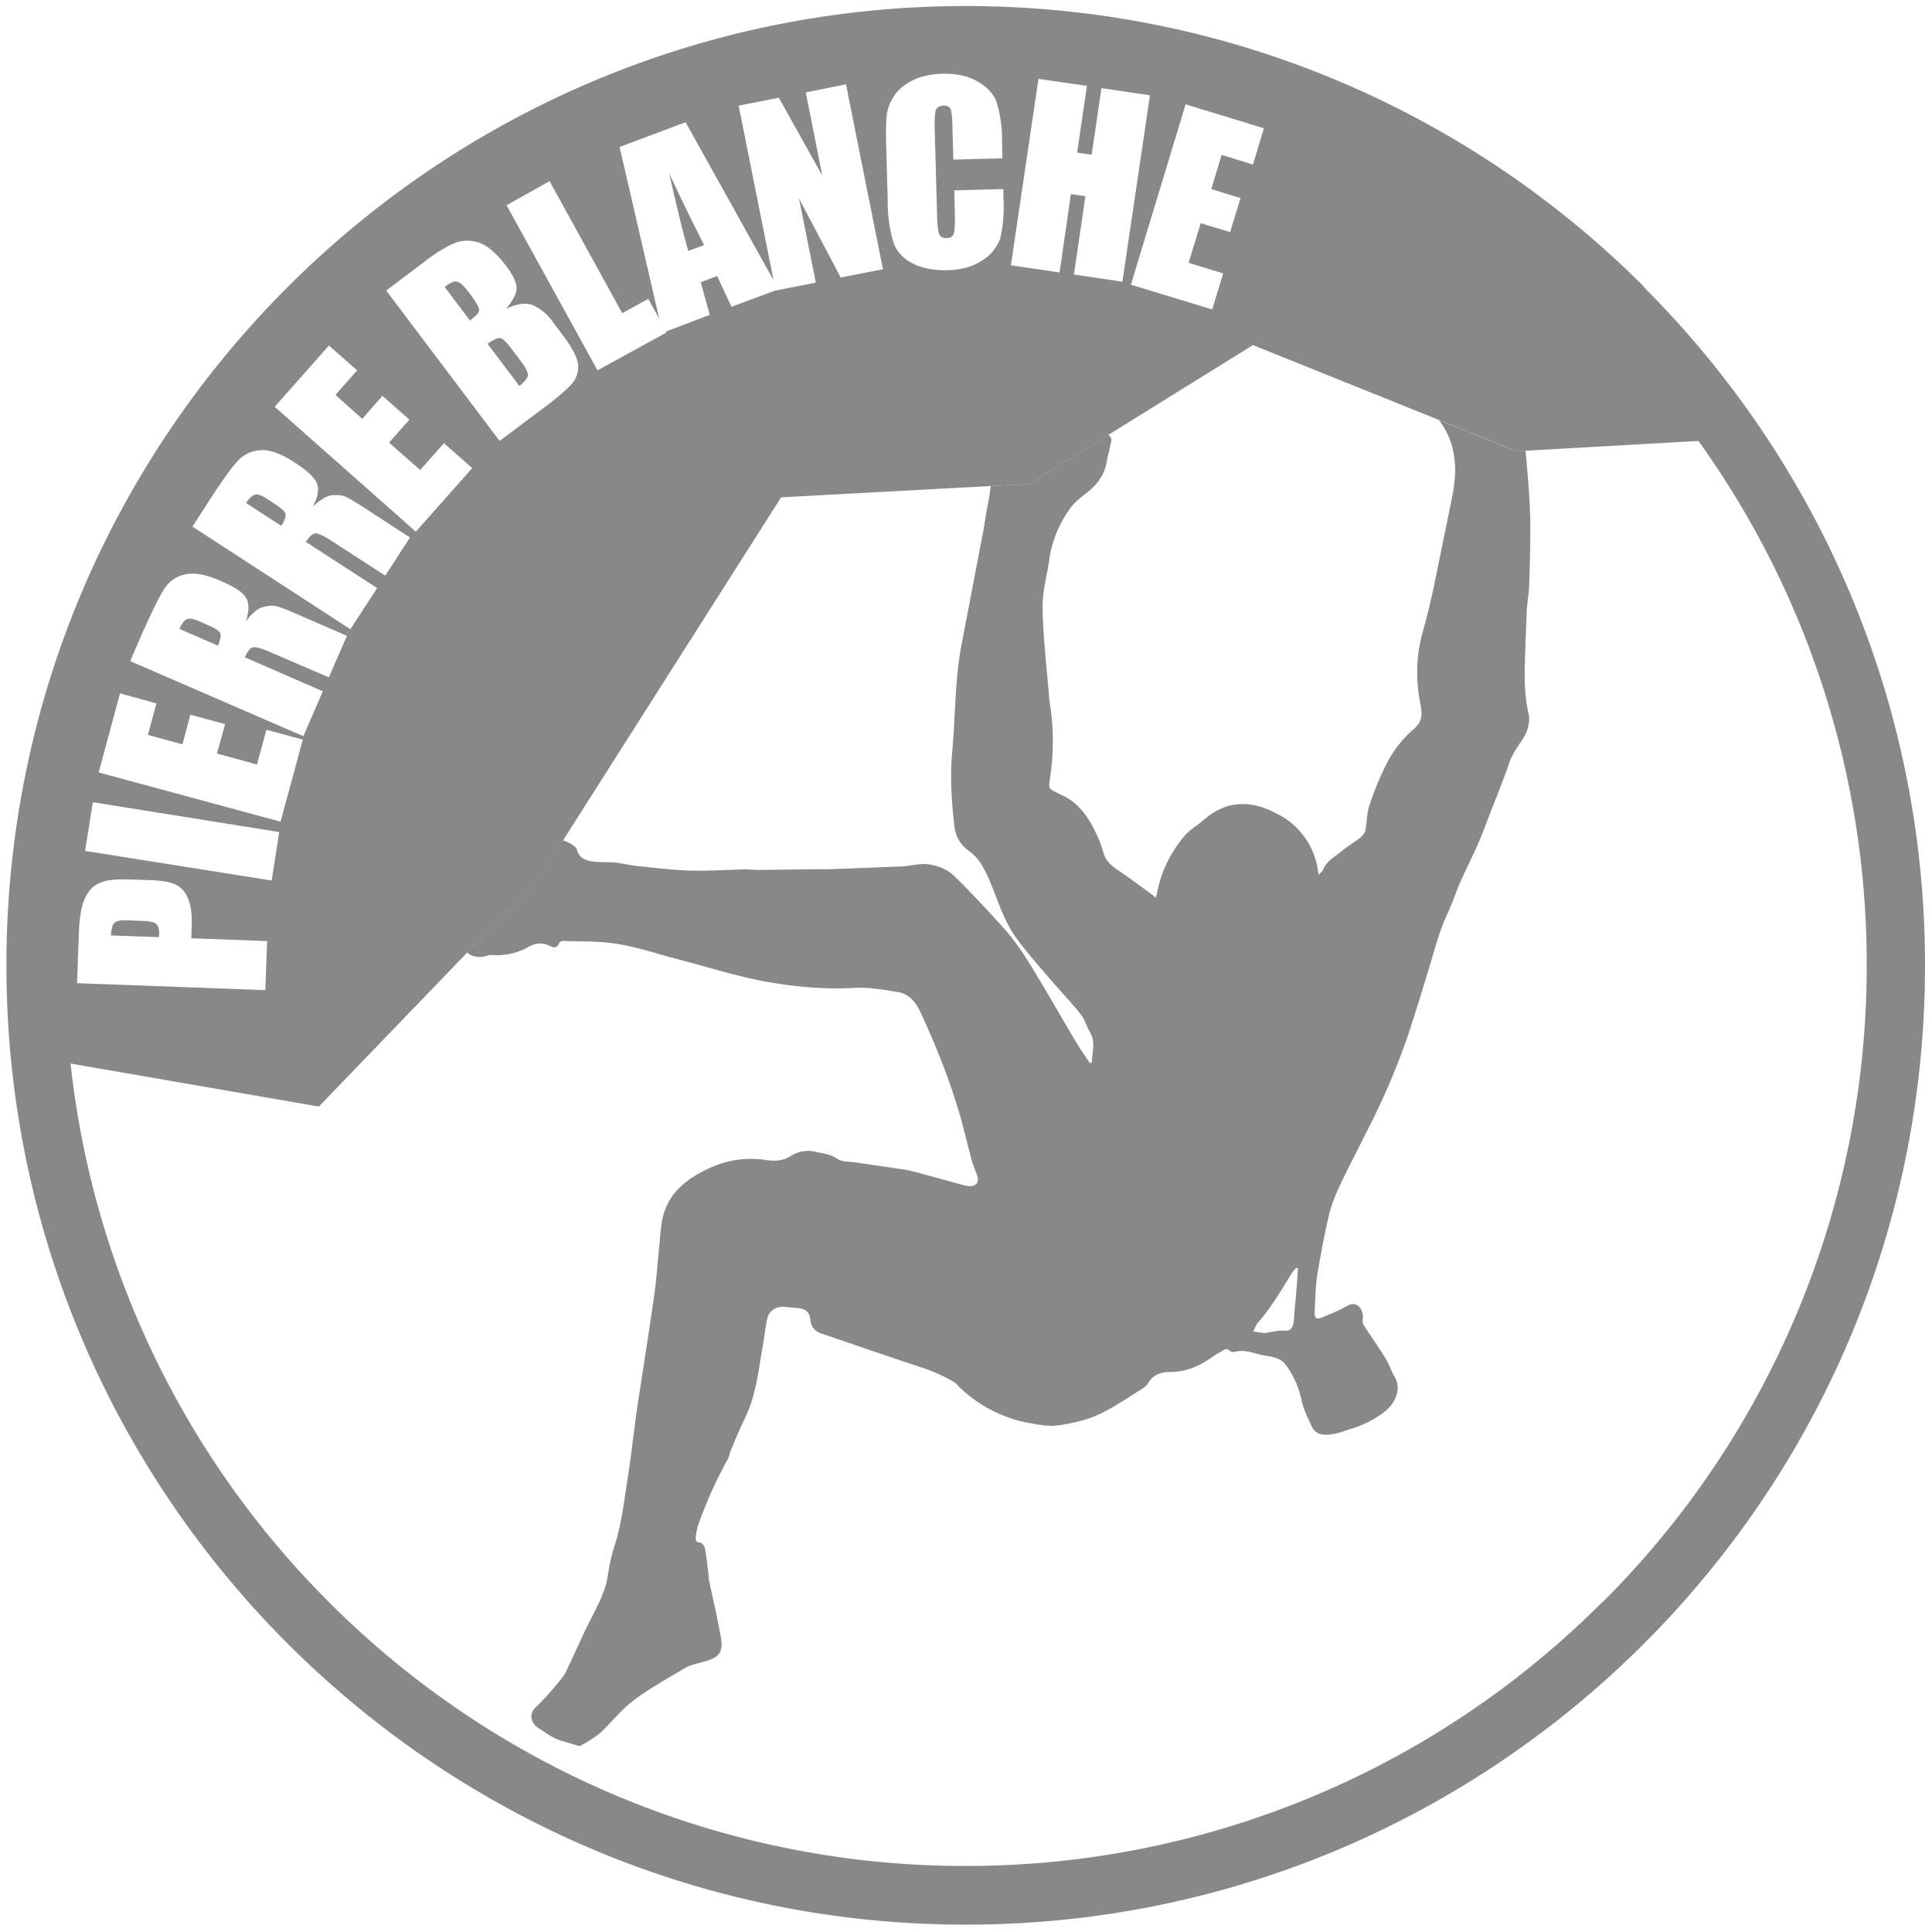<?xml version="1.0" encoding="utf-8"?>
<svg xmlns="http://www.w3.org/2000/svg" viewBox="0 0 1024 1024" fill="#888">
  <path fill="none" d="M199.9 311.7 162 287.2c2-3 3.7-4.5 5.2-4.5 1.6 0 4.6 1.4 9 4.3l27.9 18.1 13.1-20.2-22-14.4c-6.8-4.4-11-6.9-12.8-7.5-1.7-.6-4-.7-6.7-.4-2.8.3-6.1 2.3-10 5.9 2.7-5 3.4-9.1 2.2-12.2-1.2-3.1-5-6.8-11.6-11-7.1-4.6-13-6.9-17.8-6.7-4.7.2-8.7 1.8-11.9 5-3.1 3-8 9.8-14.7 20l-10 15.5 83.7 54.4 14.2-21.8zm-50.8-33-18.7-12.1c1.7-2.5 3.2-4 4.7-4.4 1.4-.4 3.5.3 6.1 2l4.6 3c3.7 2.4 5.6 4.3 5.6 5.7 0 1.4-.7 3.4-2.3 5.8zM250.3 248.1l-15-13.2-12.6 14.2-16.5-14.5 10.8-12.2-14.3-12.6L192 222l-14.2-12.6 11.5-13-15-13.2-28.7 32.4 74.8 66.2zM160.5 392l-19.3-5.2-5 18.4-21.2-5.8 4.3-15.6-18.4-5-4.2 15.7-18.3-5 4.5-16.7-19.3-5.3-11.3 41.9 96.4 26.1zM171.1 366.3l-41.3-18c1.4-3.2 2.9-5 4.4-5.2 1.5-.3 4.7.6 9.6 2.8l30.5 13.2 9.6-22.1-24.2-10.5a93 93 0 0 0-13.8-5.3c-1.8-.4-4-.1-6.7.6-2.7.8-5.7 3.3-8.9 7.5 1.8-5.4 1.8-9.5.2-12.4-1.7-2.8-6.1-5.8-13.3-8.9-7.8-3.4-14-4.6-18.7-3.6-4.6 1-8.2 3.2-10.8 6.8-2.6 3.6-6.4 11-11.3 22.3l-7.3 16.9 91.7 39.8 10.3-23.9zm-55.6-24.1-20.4-8.9c1.2-2.7 2.5-4.4 3.9-5 1.3-.7 3.5-.4 6.4.9l5 2.2c4 1.7 6.2 3.3 6.5 4.7.2 1.4-.2 3.4-1.4 6.1zM288.8 215.8c8.4-6.3 13.5-11 15.5-14s2.6-6.2 1.9-9.7c-.8-3.5-3.1-8-7.2-13.4l-5.6-7.4a26 26 0 0 0-11.3-9.6c-3.6-1.2-8.2-.6-13.8 2 3.6-4.3 5.4-7.8 5.5-10.8s-1.7-6.7-5.2-11.4a34.8 34.8 0 0 0-14.4-12.6 18.4 18.4 0 0 0-12.8 0 68.4 68.4 0 0 0-16 9.6l-20.7 15.6 60.1 79.8 24-18.1zm-37.7-47.6-2 1.7-13.4-17.8a20 20 0 0 1 4.6-2.8c1-.3 2-.1 3.3.6 1.2.6 2.7 2.2 4.6 4.7 3.6 4.7 5.5 7.8 5.7 9.2.2 1.4-.8 3-2.8 4.4zm14 11c1.3.2 3.2 2 5.8 5.4l5.6 7.4c2.4 3.2 3.5 5.6 3.3 7-.2 1.4-1.7 3.3-4.5 5.6l-16.9-22.3c3.2-2.3 5.4-3.3 6.7-3.1zM642.5 164.1l5.8-19.1-18.3-5.6 6.4-21 15.6 4.7 5.5-18.1-15.5-4.8 5.5-18.1 16.6 5.1 5.8-19.2-41.4-12.6-29.1 95.6zM470.5 106.5c.2 9.8 1.2 17.1 3 22 1.7 4.8 5 8.5 10 11.1 5.1 2.7 11.4 3.9 19 3.7 7.3-.2 13.5-2 18.4-5.4 4.9-3.4 8-7.3 9.3-11.6a77 77 0 0 0 1.6-22v-4l-26 .7.3 12.6c.1 5.5 0 9-.6 10.4-.6 1.5-1.8 2.3-3.7 2.4-2 0-3.4-.7-4-2.1-.6-1.5-1-4.7-1.1-9.5l-1.3-46.4c-.1-5 0-8.4.6-10 .6-1.4 1.9-2.2 4-2.3 2 0 3.2.5 3.8 1.8.5 1.2 1 4.4 1 9.4l.5 17.4 26-.7-.3-9.5a66.5 66.5 0 0 0-2.9-20.6c-1.7-4.3-5-8-10-10.8-5.1-2.8-11.5-4-19.1-3.9-5.7.2-10.6 1.3-15 3.3-4.2 2-7.5 4.7-9.9 8.1a22.7 22.7 0 0 0-4.1 10.5c-.4 3.7-.5 9-.3 16.3l.8 29.1zM567.6 102.9l7.7 1.1-6.1 41.5 25.7 3.8 14.6-98.8-25.7-3.8-5.2 35.3-7.7-1.1 5.2-35.4-25.7-3.7-14.6 98.8 25.7 3.8zM353.3 176l-.3-.4 23.2-8.8-4.8-17.3 8.7-3.3 7.6 16.3 23.3-8.7v.1l21.4-4.2-9-44.6 22.2 42 22.4-4.6-19.6-98-21.3 4.3 8.8 44.1-23.1-41.2-21.3 4.2 18.5 92.7L363.5 65 328.3 78l21 90.9-5.7-10.5-13.8 7.7-38.5-70-22.8 12.5 48.2 87.5 36.6-20.1zm19.9-46.1-8.4 3.1c-2.5-8.5-5.8-22.2-10-41a1188 1188 0 0 0 18.4 37.9zM49.3 425.2l98.6 15.7-4 25.7-98.7-15.7zM305.8 450.4c1.2 4.5 4.7 5.7 8.4 6.2 4 .5 8 .2 12 .6 3.8.4 7.6 1.4 11.4 1.8 9.1 1 18.2 2.1 27.4 2.4 10 .3 20.1-.4 30.2-.6 2.3 0 4.5.3 6.8.3l22.3-.3H438l9.8-.4 30.4-1.3c4.8-.2 9.7-1.7 14.3-1 4.4.8 9.4 2.6 12.6 5.7 9.3 8.9 18 18.5 26.8 28.1 3.4 3.7 6.4 7.9 9.3 12 3.6 5.4 7 10.9 10.2 16.4 6.5 10.8 12.7 21.8 19.2 32.6 2.1 3.6 4.7 7 7 10.6l1-.4c.2-5.3 2-10.6-1-15.9-1.8-3.1-2.7-6.9-4.9-9.6-5.4-6.8-11.5-13.1-17.2-19.7-5.6-6.6-11.3-13.1-16.5-20-7.2-10-10.5-21.8-15.4-32.8a31.7 31.7 0 0 0-10-13.9 18.2 18.2 0 0 1-7.9-13.5 186.4 186.4 0 0 1-1.2-38c1.8-19.3 1.4-38.7 5-57.8l10.2-53.4 1.4-7.4 1.5-9c.8-4.8 1.9-9.6 2.4-14.5l-111.2 6-115.6 181.7c1.3.5 2.6 1 3.7 1.6 1.5.9 3.5 2 3.8 3.5zM671.6 706.3c3-.4 6.1-1.3 9-1 3.1.3 4.2-1.1 4.8-3.4.4-1.5.4-3 .6-4.5l.9-10.8 1.1-14.4-1-.2c-.8 1-1.7 1.8-2.3 2.8-5.6 9-11 18.2-18 26.3-1 1.3-1.7 3.1-2.5 4.6l6 .9 1.4-.3z"/>
  <path fill="none" d="m900.1 233.7-91.5 5.2c1.2 14.2 2.6 28.4 2.5 42.7 0 9.6-.3 19.1-.6 28.7-.2 4.5-1 8.9-1.3 13.3l-.6 15.9c-.4 13-1.5 26 1.6 38.9.8 3.5-.2 8.2-2 11.4-2.7 4.8-6.4 9-8.2 14.4-3 9-6.7 17.9-10.2 26.8-2.1 5.6-4.2 11.2-6.6 16.7-3 6.8-6.4 13.4-9.4 20.2-2.3 5.3-4 10.9-6.5 16-3.1 6.8-5.4 13.7-7.4 20.8-4.3 14.8-8.9 29.4-13.6 44a387.3 387.3 0 0 1-22.7 52.6c-4.5 9.2-9.4 18.3-13.7 27.6A84.1 84.1 0 0 0 704 645a421.7 421.7 0 0 0-6 31c-1 6.5-1 13-1.3 19.6 0 3 1 3.7 3.8 2.6 4.7-2 9.4-3.9 13.8-6.3 2.9-1.6 5-.6 6.5 1.2a8.2 8.2 0 0 1 1.4 5.7c-.2 1.7 0 2.8.9 4.1 4 5.9 7.9 11.7 11.6 17.7 1.7 2.8 2.6 6 4.3 8.9 3.7 6.3.7 13.4-4.2 17.8a54 54 0 0 1-19.5 10c-3 1.1-6 2.3-9 2.7-4.3.7-9 .7-11.2-4.2-2-4.6-4.4-9.4-5.5-14.3-1.5-7.1-4.5-13.2-8.7-18.8a11.2 11.2 0 0 0-5.3-3.2c-2.5-.9-5.2-1-7.7-1.6-4.4-1.1-8.7-2.8-13.5-1.5-.8.2-2.3 0-2.8-.6-1.4-1.5-2.5-.7-3.7 0-2.4 1.4-4.7 2.8-7 4.4-6.2 4.2-13 6.8-20.6 6.9-5 0-9.2 1.2-12 6a11 11 0 0 1-3.8 3.4c-7.5 4.6-14.8 9.7-22.7 13.3-6.6 3-14 4.6-21.3 5.6-5 .7-10.2-.5-15.3-1.3a71.8 71.8 0 0 1-36.4-18.7c-1-1-1.9-2.2-3-2.9-6-3.5-12.1-6.1-18.6-8.2-17.3-5.7-34.5-11.7-51.7-17.5-3.6-1.2-5.7-3.3-6.1-7.4-.4-4.2-2.6-5.9-6.9-6.2l-7-.6c-4-.5-8 2-8.9 6-1 4.8-1.6 9.7-2.4 14.6-2.3 12.9-3.5 26-9.3 38-2.7 5.6-5.1 11.3-7.5 17-.8 1.6-.9 3.6-1.8 5.1a238 238 0 0 0-15.7 35c-.7 2-1 4-1.2 6-.2 1.7-.2 3 2.3 3.3 1 0 2.3 1.8 2.5 3 .9 4.4 1.3 8.9 1.9 13.4 0 1 0 2 .2 3 2.1 10.1 4.5 20.2 6.3 30.4 1.5 8-.7 11-8.2 13l-7 2c-1.2.3-2.4.8-3.4 1.4-6.7 4-13.4 7.8-20 12a90.1 90.1 0 0 0-11.9 9c-4.3 4-8.1 8.5-12.3 12.6-1.7 1.7-3.8 3-5.8 4.4l-5.8 3.4h-1.2c-3.2-1-6.4-1.8-9.6-2.9-4.3-1.4-7.8-4.2-11.6-6.7-4.2-2.8-5-7.5-1.1-11a153.4 153.4 0 0 0 12.6-14c1.2-1.4 2.5-3 3.3-4.8 4.7-9.7 9-19.6 13.9-29.2 3.3-6.6 6.7-13 8-20.4 1-5.7 2-11.4 3.7-16.9 3.9-11.7 5.2-24 7.1-36 2-12.1 3.2-24.4 5-36.5l9-59.4c1.2-8.8 1.8-17.8 2.7-26.7.4-4 .6-7.9 1.2-11.8.8-5.9 2.9-11.5 6.5-16.1 5-6.3 11.9-10.6 19-13.8a51.6 51.6 0 0 1 29.5-4.3c4.6.7 9.3.7 13.5-2a17 17 0 0 1 13.7-2.2c3.8.8 7.5 1.2 11 3.6 2.5 1.7 6.3 1.4 9.6 1.9l22.5 3.3c2.4.3 4.9.7 7.2 1.3 9 2.4 18 5 27 7.3 1.4.4 2.9.7 4.3.6 3-.1 4.5-2 3.7-4.9-1-3.1-2.4-6.1-3.2-9.3-2.1-7.5-3.8-15.1-6-22.6a377.5 377.5 0 0 0-21.2-55.7c-2.3-5-6-9.3-11.4-10.2-7.7-1.4-15.6-2.7-23.3-2.3-16.1.9-32-.6-47.7-3.5-15.8-2.9-31.3-7.8-46.9-11.9-10.2-2.7-20.2-6.1-30.6-7.8-9.7-1.6-19.7-1.3-29.5-1.7-.7 0-1.8.7-2 1.3-1 2.4-2.6 2.6-4.6 1.5-4-2.1-7.6-1.8-11.6.4-6 3.2-12.5 4.8-19.4 4.3-.8 0-1.6 0-2.3.3-3.8 1.2-8 .9-10.8-1.7L169 586.5 37.3 563.6a476 476 0 0 0 137 285.5A475.9 475.9 0 0 0 512 989a476 476 0 0 0 337.5-139.8 476 476 0 0 0 139.9-337.6c0-103.6-33-199.5-89.2-277.8z"/>
  <path fill="none" d="M589 233.8c-.8 4-1.9 7.9-2.6 11.9a25.9 25.9 0 0 1-10.7 15.7 41.2 41.2 0 0 0-8.8 8.4 60.6 60.6 0 0 0-11 28.4c-1.2 8-3.5 16.1-3.3 24.1.2 14.4 2 28.8 3 43.2.3 2.3.4 4.7.8 7 2 13.3 2.2 26.7 0 40-.8 5.5-.8 5.5 4.3 7.9l1.6.8c10.9 4.8 16.1 14.4 20.5 24.6 1 2.4 1.6 5 2.5 7.5 1.7 4.4 5.6 6.8 9.3 9.3l16.3 11.8 1.7 1.4c.3-1.3.7-2.3.8-3.3a65 65 0 0 1 14-28.8c2.8-3.8 7.4-6.3 11.2-9.6 11.5-10 24.8-10 37.3-3.3a39.8 39.8 0 0 1 23 32.8c1-.8 2-1.7 2.4-2.8 1.7-4.2 5.5-6.3 8.8-9 2.6-2.1 5.5-4 8.2-5.9 1.2-.9 2.6-1.7 3.6-2.8.8-.8 1.6-2 1.8-3 .8-4.3.7-8.8 2-12.7a154 154 0 0 1 10-24.1c3.4-6.2 8-12 13.3-16.6 4.8-4 4.9-8 3.9-13.2-2.6-13-2.4-26 1.3-39 2.2-7.7 4-15.5 5.7-23.4l9-43.8a76.6 76.6 0 0 0 2.2-22 41.8 41.8 0 0 0-8.5-22.7L664 182.9l-76.5 47.5 1 1c.4.7.6 1.7.5 2.4zM141.6 498.8l-40.2-1.5.2-7c.2-5.6-.4-10.2-1.8-13.8-1.4-3.6-3.6-6-6.5-7.5a36.3 36.3 0 0 0-13.8-2.5l-8.7-.3c-6.3-.2-10.9 0-14 .5-3 .6-5.5 1.8-7.7 3.6a18.3 18.3 0 0 0-5 8.4c-1.3 3.8-2 9.2-2.3 16.3l-1 26.1 99.9 3.6.9-26zm-57.4-2.1-25.4-1c.2-3.3.8-5.5 1.8-6.5s3.3-1.5 6.7-1.4l8.2.3c3.7.1 6.2.7 7.3 1.7 1.1 1 1.7 2.6 1.6 5 0 .5 0 1.2-.2 1.9z"/>
  <path d="M258.4 506.5c.7-.2 1.5-.4 2.3-.3 7 .5 13.5-1 19.4-4.3 4-2.2 7.6-2.5 11.6-.4 2 1 3.6 1 4.6-1.5.2-.6 1.3-1.4 2-1.3 9.8.4 19.8 0 29.5 1.7 10.4 1.7 20.4 5.1 30.6 7.8 15.6 4 31.1 9 47 12 15.6 2.8 31.5 4.3 47.6 3.4 7.7-.4 15.6 1 23.3 2.3 5.5 1 9 5.3 11.4 10.2 8.4 18 15.7 36.5 21.3 55.7 2.1 7.5 3.8 15.1 5.9 22.6.8 3.2 2.2 6.2 3.2 9.3.8 2.9-.7 4.8-3.7 5-1.4 0-2.9-.3-4.2-.7-9-2.4-18-5-27-7.3-2.4-.6-4.9-1-7.3-1.3l-22.5-3.3c-3.3-.5-7.1-.2-9.6-1.9-3.5-2.4-7.2-2.8-11-3.6a17 17 0 0 0-13.7 2.1c-4.2 2.8-8.9 2.8-13.5 2.1a51.6 51.6 0 0 0-29.5 4.3c-7.1 3.2-14 7.5-19 13.8a33.2 33.2 0 0 0-6.5 16c-.6 4-.8 8-1.2 12-.9 8.8-1.5 17.8-2.8 26.6-2.8 19.8-6 39.6-9 59.4-1.7 12.1-3 24.4-4.9 36.5-1.9 12-3.2 24.3-7 36-1.9 5.5-2.8 11.2-3.8 17-1.3 7.3-4.7 13.7-8 20.3-5 9.6-9.2 19.5-13.9 29.2-.8 1.8-2.1 3.4-3.4 5a153.4 153.4 0 0 1-12.5 13.9c-3.8 3.4-3.1 8 1.1 11 3.8 2.4 7.3 5.2 11.6 6.6l9.6 2.9h1.2c2-1.1 4-2.2 5.8-3.4 2-1.3 4.1-2.7 5.8-4.4 4.2-4.1 8-8.7 12.3-12.6 3.7-3.4 7.8-6.3 12-9 6.5-4.2 13.2-8 19.9-12 1-.6 2.2-1 3.3-1.4l7-2c7.6-2 9.8-5 8.3-13-1.8-10.2-4.2-20.3-6.3-30.4-.2-1-.1-2-.2-3-.6-4.5-1-9-1.9-13.5-.2-1.1-1.5-2.8-2.5-3-2.5-.1-2.5-1.5-2.3-3.2.3-2 .5-4 1.2-6a238 238 0 0 1 15.7-35c1-1.5 1-3.5 1.8-5.1 2.4-5.7 4.8-11.4 7.5-17 5.8-12 7-25.1 9.3-38 .8-4.9 1.4-9.8 2.4-14.6.9-4 4.9-6.5 9-6l7 .6c4.2.3 6.4 2 6.8 6.2.4 4 2.5 6.2 6.1 7.4 17.2 5.8 34.4 11.8 51.7 17.5a90.5 90.5 0 0 1 18.5 8.2c1.2.7 2 2 3.1 3a71.8 71.8 0 0 0 36.4 18.6c5 .8 10.3 2 15.3 1.3 7.2-1 14.6-2.6 21.3-5.6 8-3.6 15.2-8.7 22.7-13.3 1.5-1 3-2 3.9-3.4 2.7-4.8 7-6 11.9-6 7.6-.1 14.4-2.7 20.7-7 2.2-1.5 4.5-2.9 6.9-4.3 1.2-.7 2.3-1.5 3.7 0 .5.6 2 .8 2.8.6 4.8-1.3 9 .4 13.5 1.5 2.5.7 5.2.7 7.7 1.6 2 .6 4.1 1.6 5.3 3.2a46.5 46.5 0 0 1 8.7 18.8c1 5 3.4 9.7 5.5 14.3 2.3 5 6.9 4.9 11.2 4.2 3-.4 6-1.6 9-2.6a54 54 0 0 0 19.5-10.1c4.9-4.4 8-11.5 4.2-17.8-1.7-2.8-2.6-6.1-4.3-8.9-3.7-6-7.7-11.8-11.6-17.7a5.1 5.1 0 0 1-.9-4c.3-2-.3-4.4-1.4-5.8-1.5-1.8-3.6-2.8-6.5-1.2-4.4 2.4-9 4.4-13.8 6.3-2.8 1.1-3.9.4-3.8-2.6.3-6.5.4-13.1 1.3-19.5 1.7-10.4 3.7-20.8 6-31.1 1.3-5.6 3.4-11 5.8-16.2 4.3-9.3 9.2-18.4 13.7-27.6a387.3 387.3 0 0 0 22.7-52.6c4.7-14.6 9.3-29.2 13.6-44 2-7 4.3-14 7.4-20.7 2.5-5.2 4.2-10.8 6.5-16.1 3-6.8 6.4-13.4 9.4-20.2 2.4-5.5 4.5-11.1 6.6-16.7 3.5-9 7.1-17.8 10.2-26.8 1.8-5.5 5.5-9.6 8.2-14.4 1.8-3.2 2.8-8 2-11.4-3-13-2-26-1.6-39l.6-15.8c.3-4.4 1.1-8.8 1.3-13.3.3-9.6.6-19.1.6-28.7.1-14.3-1.3-28.5-2.5-42.7l-4.7.3-41.3-16.6c5 6.4 7.8 13.8 8.5 22.6.6 7.7-.7 14.8-2.2 22l-9 44c-1.7 7.8-3.5 15.6-5.7 23.3-3.7 13-3.9 26-1.3 39 1 5.3 1 9.1-3.9 13.2a60.5 60.5 0 0 0-13.3 16.6 154 154 0 0 0-10 24c-1.3 4-1.2 8.5-2 12.8-.2 1-1 2.2-1.8 3-1 1.1-2.4 2-3.6 2.8-2.7 2-5.6 3.8-8.2 6-3.3 2.6-7.1 4.7-8.8 9-.5 1-1.4 1.9-2.5 2.7a39.8 39.8 0 0 0-23-32.8c-12.4-6.6-25.7-6.7-37.2 3.3-3.8 3.3-8.4 5.8-11.3 9.6a65 65 0 0 0-13.9 28.8c-.1 1-.5 2-.8 3.3l-1.7-1.4c-5.4-4-10.8-8-16.3-11.8-3.7-2.5-7.6-4.9-9.3-9.3-.9-2.5-1.5-5-2.5-7.5-4.4-10.2-9.6-19.8-20.5-24.6l-1.6-.8c-5-2.4-5-2.4-4.2-7.9 2.1-13.3 2-26.7-.1-40-.4-2.3-.5-4.7-.7-7-1.2-14.4-2.9-28.8-3.1-43.2-.2-8 2-16 3.3-24a60.6 60.6 0 0 1 11-28.4c2.3-3.3 5.6-6 8.8-8.5 5.3-4 9.3-9 10.7-15.7.7-4 1.8-8 2.6-11.9.1-.7 0-1.7-.5-2.3l-1-1.1-42.2 26.2-20.2 1c-.5 4.9-1.6 9.7-2.4 14.6l-1.5 9-1.4 7.3-10.2 53.4c-3.6 19-3.2 38.5-5 57.7-1.1 12.8-.2 25.4 1.2 38 .7 6 3.3 10.3 8 13.6 4.8 3.5 7.5 8.4 10 13.9 4.8 11 8 22.9 15.3 32.7 5.2 7 10.9 13.5 16.5 20 5.7 6.7 11.8 13 17.2 19.8 2.2 2.7 3.1 6.5 5 9.6 3 5.3 1 10.6.9 15.9l-1 .4c-2.3-3.5-4.9-7-7-10.6-6.5-10.8-12.7-21.8-19.2-32.6-3.2-5.5-6.6-11-10.2-16.4-2.9-4.1-6-8.3-9.3-12-8.8-9.6-17.5-19.2-26.8-28.1-3.2-3-8.2-5-12.6-5.6-4.6-.8-9.5.7-14.3 1l-30.4 1.2c-3.3.1-6.5.3-9.8.3l-13.8.1-22.3.3c-2.3 0-4.5-.3-6.8-.3-10 .2-20.2.9-30.2.6-9.2-.3-18.3-1.5-27.4-2.4-3.8-.4-7.6-1.4-11.4-1.8-4-.4-8 0-12-.6-3.7-.5-7.2-1.7-8.4-6.2-.3-1.4-2.3-2.6-3.8-3.5-1.1-.6-2.4-1.1-3.7-1.6l-13 20.4-37.7 39.1c2.8 2.6 7 3 10.8 1.7zm408.3 194.6c7-8 12.4-17.2 18-26.3.6-1 1.5-1.9 2.3-2.8l1 .2-1.1 14.4-1 10.8c0 1.5 0 3-.5 4.5-.6 2.3-1.7 3.7-4.7 3.4-3-.3-6 .6-9 1-.6.1-1 .3-1.6.3l-5.9-.9c.8-1.5 1.4-3.3 2.5-4.6zM110.4 331.4l-5-2.2c-3-1.3-5-1.6-6.4-1-1.4.7-2.7 2.4-3.9 5.1l20.4 8.9c1.2-2.7 1.6-4.7 1.4-6.1-.3-1.4-2.5-3-6.5-4.7zM145.8 267.2l-4.6-3c-2.6-1.7-4.7-2.4-6.1-2-1.5.4-3 1.9-4.7 4.4l18.7 12.1c1.6-2.4 2.3-4.4 2.3-5.8 0-1.4-1.9-3.3-5.6-5.7zM279.8 199c.2-1.4-1-3.8-3.3-7l-5.6-7.4c-2.6-3.4-4.5-5.2-5.8-5.4-1.3-.2-3.5.8-6.7 3l16.9 22.4c2.8-2.3 4.3-4.2 4.5-5.6zM373.2 129.9a1188 1188 0 0 1-18.5-38c4.3 19 7.6 32.6 10.1 41.1l8.4-3.1zM243.6 149.9c-1.2-.7-2.3-.9-3.3-.6a20 20 0 0 0-4.6 2.8l13.4 17.8 2-1.7c2-1.5 3-3 2.8-4.4-.2-1.4-2.1-4.5-5.7-9.2-1.9-2.5-3.4-4-4.6-4.7zM75.5 488.1l-8.2-.3c-3.4-.1-5.6.3-6.7 1.4-1 1-1.6 3.2-1.8 6.6l25.4.9.2-2c0-2.3-.5-4-1.6-5s-3.6-1.5-7.3-1.6z"/>
  <path d="M871.4 152C779.4 60 652.3 3.2 511.9 3.2s-267.5 57-359.5 149-149 219-149 359.4c0 140.4 57 267.5 149 359.5s219 149 359.5 149c140.4 0 267.5-57 359.5-149s148.9-219 148.9-359.5c0-140.3-57-267.4-149-359.4zM669.9 68l-5.8 19.2-16.6-5.1-5.5 18.1 15.5 4.8L652 123l-15.6-4.7-6.4 21 18.3 5.6-5.8 19.1-43.1-13.1 29-95.6L670 68zM550.4 41.8l25.7 3.7-5.2 35.4 7.7 1.1 5.2-35.3 25.7 3.8-14.6 98.8-25.7-3.8 6.1-41.5-7.7-1.1-6 41.5-25.8-3.8 14.6-98.8zM470 61c.4-3.6 1.8-7 4.1-10.5 2.4-3.4 5.7-6 10-8.1 4.3-2 9.2-3.1 14.9-3.3 7.6-.2 14 1.1 19 4 5 2.8 8.4 6.4 10.1 10.7a66.5 66.5 0 0 1 3 20.6l.2 9.5-26 .7-.5-17.4c0-5-.5-8.2-1-9.4-.6-1.3-1.9-1.9-3.8-1.8-2.1 0-3.4.9-4 2.4-.5 1.5-.7 4.8-.6 9.9l1.3 46.4c.1 4.8.5 8 1.1 9.5.6 1.4 2 2.1 4 2 1.9 0 3.1-.8 3.7-2.3.5-1.5.7-5 .6-10.4l-.3-12.6 26-.7v4a77 77 0 0 1-1.6 22 22.5 22.5 0 0 1-9.3 11.6c-5 3.4-11 5.2-18.4 5.4-7.6.2-13.9-1-19-3.7-5-2.6-8.3-6.3-10-11.1a75.2 75.2 0 0 1-3-22l-.8-29.1c-.2-7.2-.1-12.6.3-16.3zm-178.7 35 38.5 70 13.8-7.6 5.8 10.5-21-91 35-13.1 46.6 83.7L391.5 56l21.3-4.2 23 41.2-8.7-44 21.3-4.3 19.6 98-22.4 4.4-22.1-41.9 8.9 44.6-21.3 4.2v-.1l-23.4 8.7-7.6-16.3-8.7 3.3 4.8 17.3-23.2 8.8.3.5-36.6 20.1-48.2-87.5L291.3 96zm-66 42.4c6.6-5 12-8.1 16-9.7 4.2-1.5 8.5-1.5 12.9 0 4.4 1.6 9.2 5.8 14.4 12.7 3.5 4.7 5.2 8.5 5.2 11.4s-2 6.5-5.5 10.8c5.6-2.6 10.2-3.2 13.8-2a26 26 0 0 1 11.3 9.6l5.6 7.4c4 5.4 6.4 9.9 7.2 13.4.7 3.5 0 6.8-1.9 9.8-2 3-7.1 7.6-15.5 13.9l-24 18-60.1-79.7 20.7-15.6zm-51 44.7 15 13.2-11.5 13L192 222l10.7-12.2 14.3 12.6-10.8 12.2 16.5 14.5 12.6-14.2 15 13.2-29.9 33.7-74.8-66.2 28.7-32.4zM112 263.6c6.7-10.2 11.6-17 14.7-20 3.2-3.2 7.2-4.8 12-5 4.7-.2 10.6 2 17.7 6.7 6.6 4.2 10.4 7.9 11.6 11 1.2 3 .5 7.1-2.2 12.2 3.9-3.6 7.2-5.6 10-6 2.7-.2 5-.1 6.7.5 1.7.6 6 3.1 12.7 7.5l22.1 14.4-13.1 20.2-27.8-18c-4.5-3-7.5-4.4-9-4.4-1.6 0-3.3 1.5-5.3 4.5l37.8 24.5-14.2 21.8-83.7-54.4 10-15.5zm-35.6 69.9c5-11.2 8.7-18.7 11.3-22.3 2.6-3.6 6.2-5.9 10.8-6.8 4.7-1 11 .2 18.7 3.6 7.2 3.1 11.6 6 13.3 9 1.6 2.8 1.6 6.9-.2 12.3 3.2-4.2 6.2-6.7 8.9-7.5 2.6-.7 4.9-1 6.7-.6 1.8.3 6.4 2 13.8 5.3l24.2 10.5-9.6 22-30.5-13.1c-4.9-2.2-8.1-3.1-9.6-2.8-1.5.2-3 2-4.4 5.3l41.3 18-10.3 23.8L69 350.4l7.3-16.9zm-12.8 34 19.3 5.3-4.5 16.7 18.3 5 4.2-15.7 18.4 5-4.3 15.6 21.2 5.8 5-18.4 19.3 5.2-11.8 43.5-96.4-26.1 11.3-41.9zm-14.3 57.7L148 441l-4 25.7L45.1 451l4.1-25.7zM41.8 495c.2-7.1 1-12.5 2.2-16.3 1.3-3.7 3-6.5 5.1-8.4 2.2-1.8 4.8-3 7.8-3.6 3-.6 7.6-.7 13.9-.5l8.7.3c6.3.2 11 1 13.8 2.5 3 1.4 5 4 6.5 7.5 1.4 3.6 2 8.2 1.8 13.8l-.2 7 40.2 1.5-1 26-99.8-3.7 1-26.1zM849.4 849A476 476 0 0 1 512 989a475.9 475.9 0 0 1-337.6-139.8 476 476 0 0 1-137-285.5L169 586.5l78.7-81.7 37.8-39.1 13-20.4 115.5-181.7 111.2-6 20.2-1 42.2-26.2 76.5-47.5 98.6 39.7 41.3 16.6 4.7-.3 91.5-5.2a475.2 475.2 0 0 1 89.2 277.8 476 476 0 0 1-139.9 337.6z"/>
</svg>